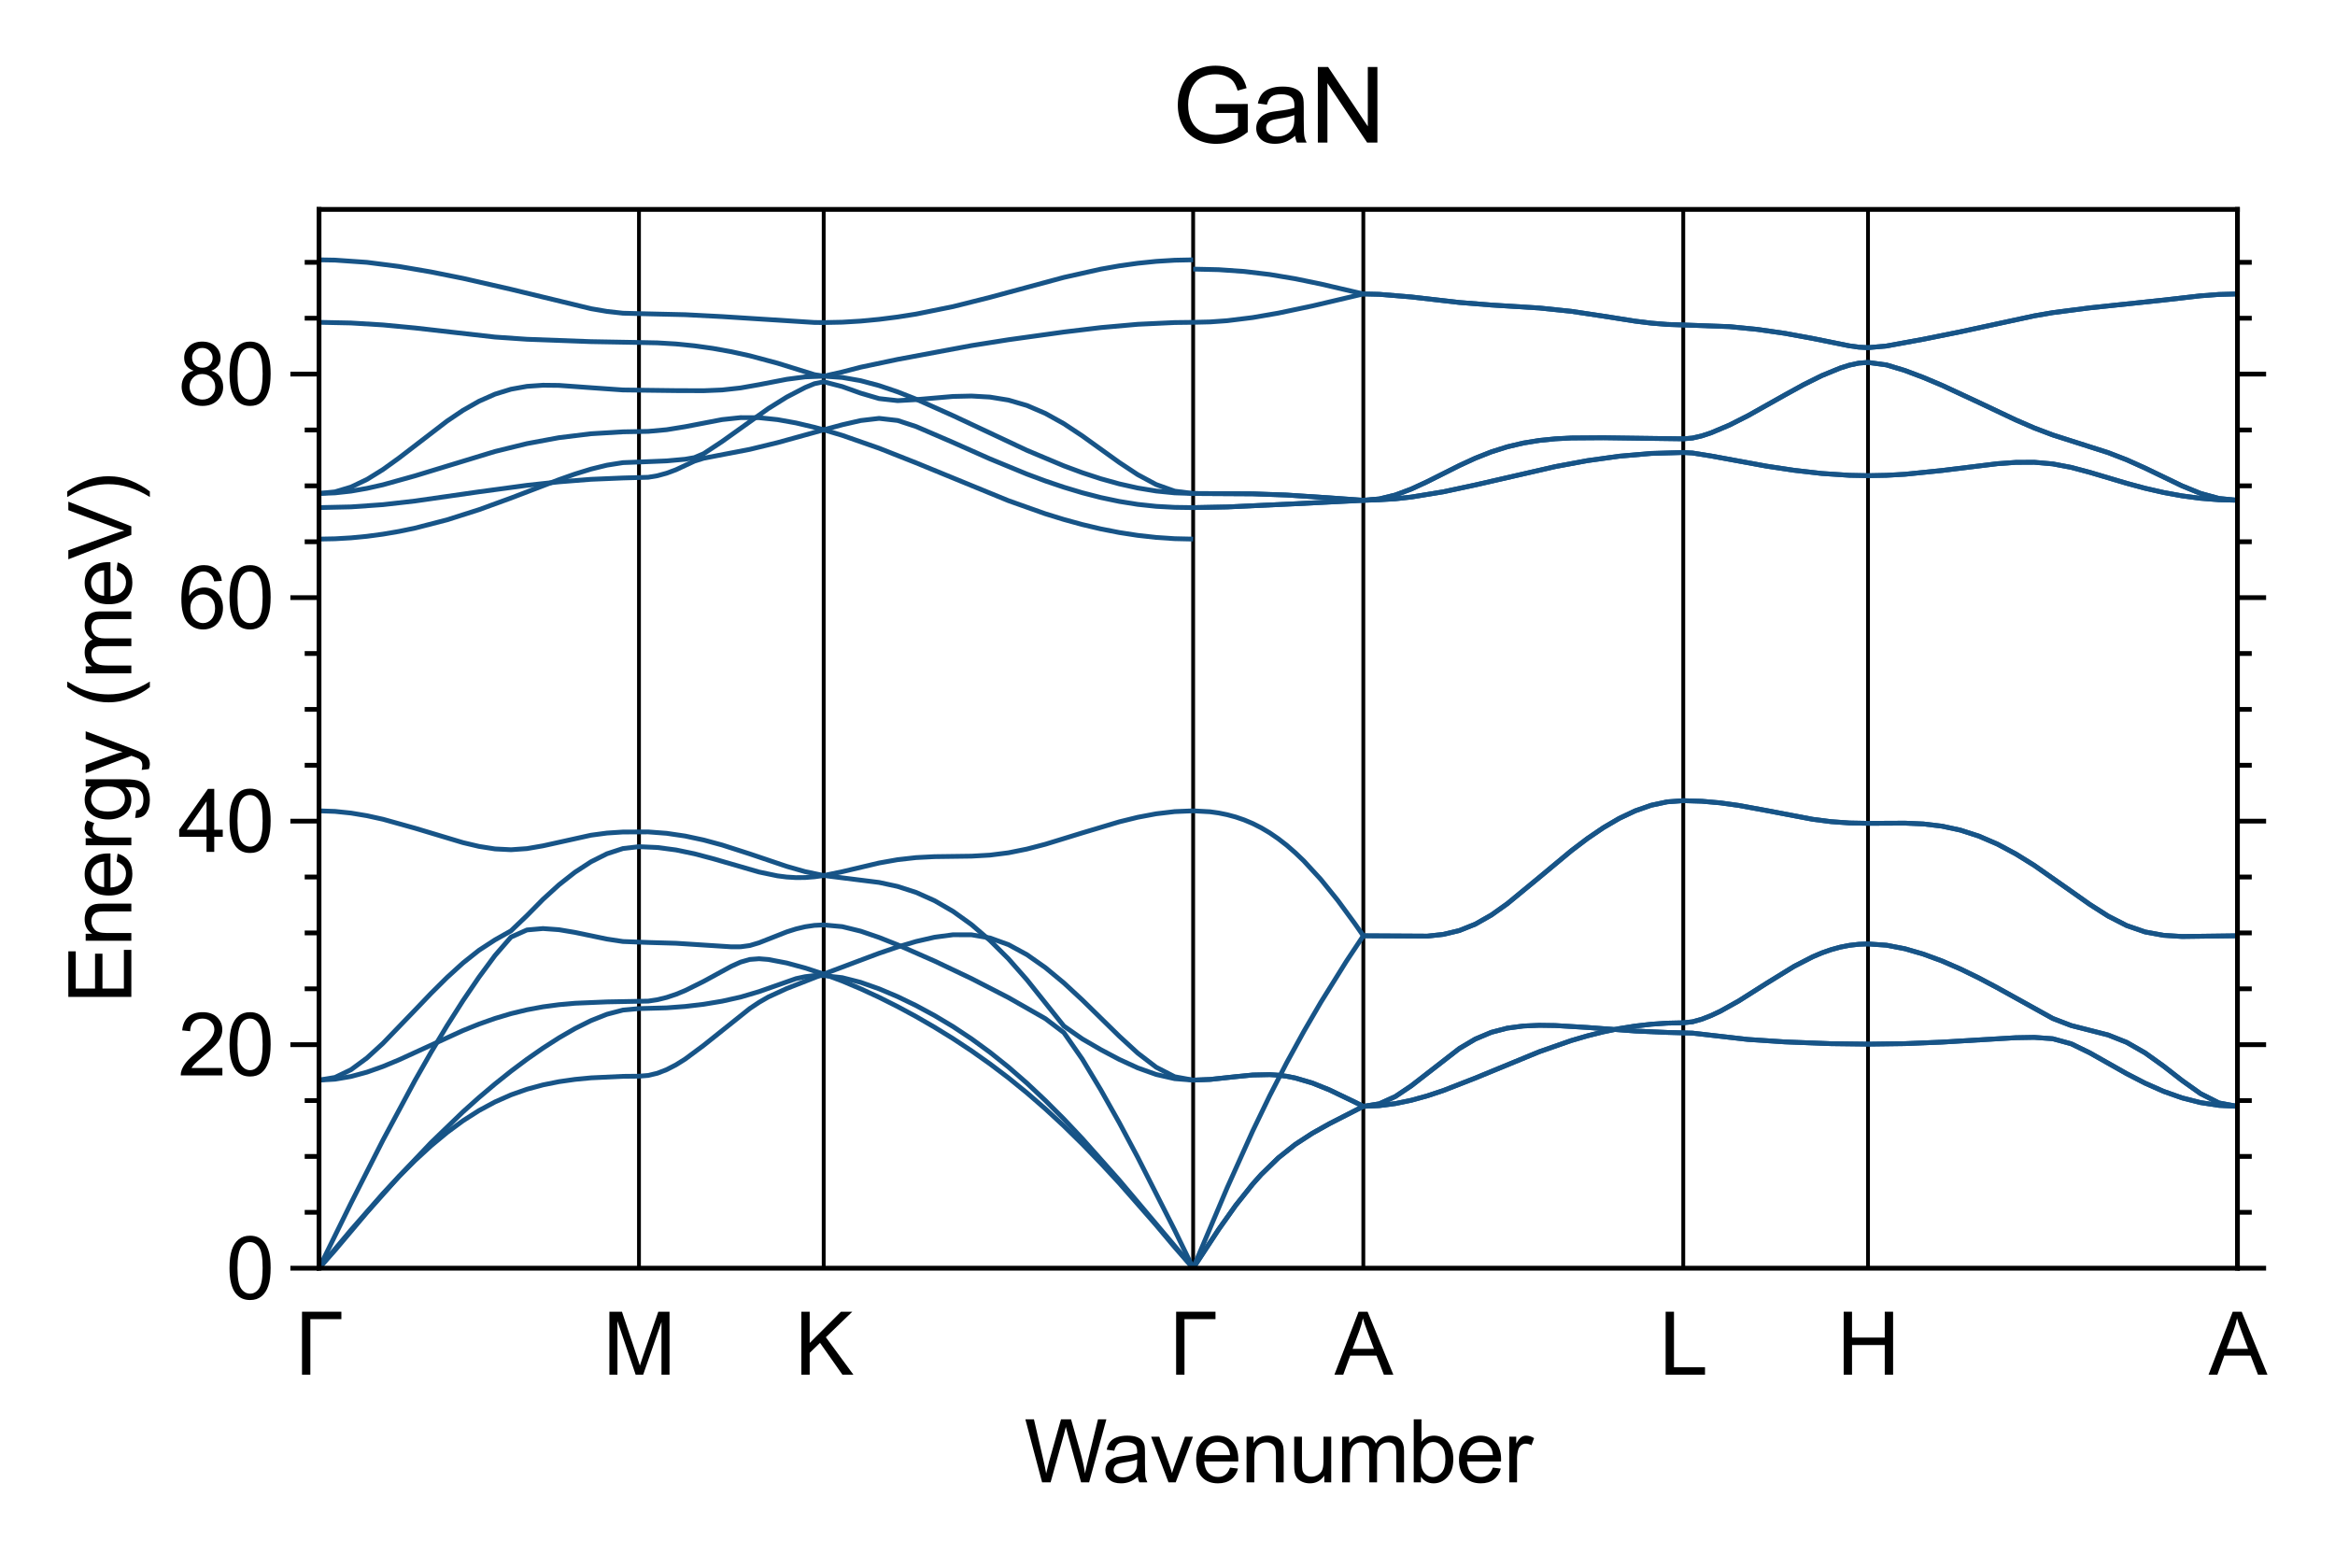 <?xml version="1.0" encoding="utf-8" standalone="no"?>
<!DOCTYPE svg PUBLIC "-//W3C//DTD SVG 1.1//EN"
  "http://www.w3.org/Graphics/SVG/1.1/DTD/svg11.dtd">
<svg xmlns:xlink="http://www.w3.org/1999/xlink" width="489.001pt" height="328.444pt" viewBox="0 0 489.001 328.444" xmlns="http://www.w3.org/2000/svg" version="1.1">
 <defs>
  <style type="text/css">*{stroke-linejoin: round; stroke-linecap: butt}</style>
 </defs>
 <g id="figure_1">
  <g id="patch_1">
   <path d="M 0 328.444 
L 489.001 328.444 
L 489.001 0 
L 0 0 
z
" style="fill: #ffffff"/>
  </g>
  <g id="axes_1">
   <g id="patch_2">
    <path d="M 66.811 265.621 
L 468.571 265.621 
L 468.571 43.861 
L 66.811 43.861 
z
" style="fill: #ffffff"/>
   </g>
   <g id="matplotlib.axis_1">
    <g id="xtick_1">
     <g id="line2d_1">
      <path d="M 66.811 265.621 
L 66.811 43.861 
" clip-path="url(#pd21287ad3f)" style="fill: none; stroke: #000000; stroke-width: 0.8"/>
     </g>
     <g id="text_1">
      <!-- $\mathrm{\Gamma}$ -->
      <g transform="translate(61.771 288.005) scale(0.18 -0.18)">
       <defs>
        <path id="ArialMT-393" d="M 513 4581 
L 3375 4581 
L 3375 4041 
L 1119 4041 
L 1119 0 
L 513 0 
L 513 4581 
z
" transform="scale(0.016)"/>
       </defs>
       <use xlink:href="#ArialMT-393" transform="translate(0 0.422)"/>
      </g>
     </g>
    </g>
    <g id="xtick_2">
     <g id="line2d_2">
      <path d="M 133.814 265.621 
L 133.814 43.861 
" clip-path="url(#pd21287ad3f)" style="fill: none; stroke: #000000; stroke-width: 0.8"/>
     </g>
     <g id="text_2">
      <!-- $\mathrm{M}$ -->
      <g transform="translate(126.254 288.005) scale(0.18 -0.18)">
       <defs>
        <path id="ArialMT-4d" d="M 475 0 
L 475 4581 
L 1388 4581 
L 2472 1338 
Q 2622 884 2691 659 
Q 2769 909 2934 1394 
L 4031 4581 
L 4847 4581 
L 4847 0 
L 4263 0 
L 4263 3834 
L 2931 0 
L 2384 0 
L 1059 3900 
L 1059 0 
L 475 0 
z
" transform="scale(0.016)"/>
       </defs>
       <use xlink:href="#ArialMT-4d" transform="translate(0 0.422)"/>
      </g>
     </g>
    </g>
    <g id="xtick_3">
     <g id="line2d_3">
      <path d="M 172.502 265.621 
L 172.502 43.861 
" clip-path="url(#pd21287ad3f)" style="fill: none; stroke: #000000; stroke-width: 0.8"/>
     </g>
     <g id="text_3">
      <!-- $\mathrm{K}$ -->
      <g transform="translate(166.472 288.005) scale(0.18 -0.18)">
       <defs>
        <path id="ArialMT-4b" d="M 469 0 
L 469 4581 
L 1075 4581 
L 1075 2309 
L 3350 4581 
L 4172 4581 
L 2250 2725 
L 4256 0 
L 3456 0 
L 1825 2319 
L 1075 1588 
L 1075 0 
L 469 0 
z
" transform="scale(0.016)"/>
       </defs>
       <use xlink:href="#ArialMT-4b" transform="translate(0 0.422)"/>
      </g>
     </g>
    </g>
    <g id="xtick_4">
     <g id="line2d_4">
      <path d="M 249.872 265.621 
L 249.872 43.861 
" clip-path="url(#pd21287ad3f)" style="fill: none; stroke: #000000; stroke-width: 0.8"/>
     </g>
     <g id="text_4">
      <!-- $\mathrm{\Gamma}$ -->
      <g transform="translate(244.832 288.005) scale(0.18 -0.18)">
       <use xlink:href="#ArialMT-393" transform="translate(0 0.422)"/>
      </g>
     </g>
    </g>
    <g id="xtick_5">
     <g id="line2d_5">
      <path d="M 285.511 265.621 
L 285.511 43.861 
" clip-path="url(#pd21287ad3f)" style="fill: none; stroke: #000000; stroke-width: 0.8"/>
     </g>
     <g id="text_5">
      <!-- $\mathrm{A}$ -->
      <g transform="translate(279.481 288.005) scale(0.18 -0.18)">
       <defs>
        <path id="ArialMT-41" d="M -9 0 
L 1750 4581 
L 2403 4581 
L 4278 0 
L 3588 0 
L 3053 1388 
L 1138 1388 
L 634 0 
L -9 0 
z
M 1313 1881 
L 2866 1881 
L 2388 3150 
Q 2169 3728 2063 4100 
Q 1975 3659 1816 3225 
L 1313 1881 
z
" transform="scale(0.016)"/>
       </defs>
       <use xlink:href="#ArialMT-41" transform="translate(0 0.422)"/>
      </g>
     </g>
    </g>
    <g id="xtick_6">
     <g id="line2d_6">
      <path d="M 352.513 265.621 
L 352.513 43.861 
" clip-path="url(#pd21287ad3f)" style="fill: none; stroke: #000000; stroke-width: 0.8"/>
     </g>
     <g id="text_6">
      <!-- $\mathrm{L}$ -->
      <g transform="translate(347.473 288.005) scale(0.18 -0.18)">
       <defs>
        <path id="ArialMT-4c" d="M 469 0 
L 469 4581 
L 1075 4581 
L 1075 541 
L 3331 541 
L 3331 0 
L 469 0 
z
" transform="scale(0.016)"/>
       </defs>
       <use xlink:href="#ArialMT-4c" transform="translate(0 0.422)"/>
      </g>
     </g>
    </g>
    <g id="xtick_7">
     <g id="line2d_7">
      <path d="M 391.201 265.621 
L 391.201 43.861 
" clip-path="url(#pd21287ad3f)" style="fill: none; stroke: #000000; stroke-width: 0.8"/>
     </g>
     <g id="text_7">
      <!-- $\mathrm{H}$ -->
      <g transform="translate(384.631 288.005) scale(0.18 -0.18)">
       <defs>
        <path id="ArialMT-48" d="M 513 0 
L 513 4581 
L 1119 4581 
L 1119 2700 
L 3500 2700 
L 3500 4581 
L 4106 4581 
L 4106 0 
L 3500 0 
L 3500 2159 
L 1119 2159 
L 1119 0 
L 513 0 
z
" transform="scale(0.016)"/>
       </defs>
       <use xlink:href="#ArialMT-48" transform="translate(0 0.422)"/>
      </g>
     </g>
    </g>
    <g id="xtick_8">
     <g id="line2d_8">
      <path d="M 468.571 265.621 
L 468.571 43.861 
" clip-path="url(#pd21287ad3f)" style="fill: none; stroke: #000000; stroke-width: 0.8"/>
     </g>
     <g id="text_8">
      <!-- $\mathrm{A}$ -->
      <g transform="translate(462.541 288.005) scale(0.18 -0.18)">
       <use xlink:href="#ArialMT-41" transform="translate(0 0.422)"/>
      </g>
     </g>
    </g>
    <g id="xtick_9"/>
    <g id="xtick_10"/>
    <g id="xtick_11"/>
    <g id="xtick_12"/>
    <g id="xtick_13"/>
    <g id="xtick_14"/>
    <g id="xtick_15"/>
    <g id="xtick_16"/>
    <g id="xtick_17"/>
    <g id="xtick_18"/>
    <g id="xtick_19"/>
    <g id="xtick_20"/>
    <g id="xtick_21"/>
    <g id="xtick_22"/>
    <g id="xtick_23"/>
    <g id="xtick_24"/>
    <g id="xtick_25"/>
    <g id="xtick_26"/>
    <g id="xtick_27"/>
    <g id="xtick_28"/>
    <g id="xtick_29"/>
    <g id="xtick_30"/>
    <g id="text_9">
     <!-- Wavenumber -->
     <g transform="translate(214.511 310.466) scale(0.18 -0.18)">
      <defs>
       <path id="ArialMT-57" d="M 1294 0 
L 78 4581 
L 700 4581 
L 1397 1578 
Q 1509 1106 1591 641 
Q 1766 1375 1797 1488 
L 2669 4581 
L 3400 4581 
L 4056 2263 
Q 4303 1400 4413 641 
Q 4500 1075 4641 1638 
L 5359 4581 
L 5969 4581 
L 4713 0 
L 4128 0 
L 3163 3491 
Q 3041 3928 3019 4028 
Q 2947 3713 2884 3491 
L 1913 0 
L 1294 0 
z
" transform="scale(0.016)"/>
       <path id="ArialMT-61" d="M 2588 409 
Q 2275 144 1986 34 
Q 1697 -75 1366 -75 
Q 819 -75 525 192 
Q 231 459 231 875 
Q 231 1119 342 1320 
Q 453 1522 633 1644 
Q 813 1766 1038 1828 
Q 1203 1872 1538 1913 
Q 2219 1994 2541 2106 
Q 2544 2222 2544 2253 
Q 2544 2597 2384 2738 
Q 2169 2928 1744 2928 
Q 1347 2928 1158 2789 
Q 969 2650 878 2297 
L 328 2372 
Q 403 2725 575 2942 
Q 747 3159 1072 3276 
Q 1397 3394 1825 3394 
Q 2250 3394 2515 3294 
Q 2781 3194 2906 3042 
Q 3031 2891 3081 2659 
Q 3109 2516 3109 2141 
L 3109 1391 
Q 3109 606 3145 398 
Q 3181 191 3288 0 
L 2700 0 
Q 2613 175 2588 409 
z
M 2541 1666 
Q 2234 1541 1622 1453 
Q 1275 1403 1131 1340 
Q 988 1278 909 1158 
Q 831 1038 831 891 
Q 831 666 1001 516 
Q 1172 366 1500 366 
Q 1825 366 2078 508 
Q 2331 650 2450 897 
Q 2541 1088 2541 1459 
L 2541 1666 
z
" transform="scale(0.016)"/>
       <path id="ArialMT-76" d="M 1344 0 
L 81 3319 
L 675 3319 
L 1388 1331 
Q 1503 1009 1600 663 
Q 1675 925 1809 1294 
L 2547 3319 
L 3125 3319 
L 1869 0 
L 1344 0 
z
" transform="scale(0.016)"/>
       <path id="ArialMT-65" d="M 2694 1069 
L 3275 997 
Q 3138 488 2766 206 
Q 2394 -75 1816 -75 
Q 1088 -75 661 373 
Q 234 822 234 1631 
Q 234 2469 665 2931 
Q 1097 3394 1784 3394 
Q 2450 3394 2872 2941 
Q 3294 2488 3294 1666 
Q 3294 1616 3291 1516 
L 816 1516 
Q 847 969 1125 678 
Q 1403 388 1819 388 
Q 2128 388 2347 550 
Q 2566 713 2694 1069 
z
M 847 1978 
L 2700 1978 
Q 2663 2397 2488 2606 
Q 2219 2931 1791 2931 
Q 1403 2931 1139 2672 
Q 875 2413 847 1978 
z
" transform="scale(0.016)"/>
       <path id="ArialMT-6e" d="M 422 0 
L 422 3319 
L 928 3319 
L 928 2847 
Q 1294 3394 1984 3394 
Q 2284 3394 2536 3286 
Q 2788 3178 2913 3003 
Q 3038 2828 3088 2588 
Q 3119 2431 3119 2041 
L 3119 0 
L 2556 0 
L 2556 2019 
Q 2556 2363 2490 2533 
Q 2425 2703 2258 2804 
Q 2091 2906 1866 2906 
Q 1506 2906 1245 2678 
Q 984 2450 984 1813 
L 984 0 
L 422 0 
z
" transform="scale(0.016)"/>
       <path id="ArialMT-75" d="M 2597 0 
L 2597 488 
Q 2209 -75 1544 -75 
Q 1250 -75 995 37 
Q 741 150 617 320 
Q 494 491 444 738 
Q 409 903 409 1263 
L 409 3319 
L 972 3319 
L 972 1478 
Q 972 1038 1006 884 
Q 1059 663 1231 536 
Q 1403 409 1656 409 
Q 1909 409 2131 539 
Q 2353 669 2445 892 
Q 2538 1116 2538 1541 
L 2538 3319 
L 3100 3319 
L 3100 0 
L 2597 0 
z
" transform="scale(0.016)"/>
       <path id="ArialMT-6d" d="M 422 0 
L 422 3319 
L 925 3319 
L 925 2853 
Q 1081 3097 1340 3245 
Q 1600 3394 1931 3394 
Q 2300 3394 2536 3241 
Q 2772 3088 2869 2813 
Q 3263 3394 3894 3394 
Q 4388 3394 4653 3120 
Q 4919 2847 4919 2278 
L 4919 0 
L 4359 0 
L 4359 2091 
Q 4359 2428 4304 2576 
Q 4250 2725 4106 2815 
Q 3963 2906 3769 2906 
Q 3419 2906 3187 2673 
Q 2956 2441 2956 1928 
L 2956 0 
L 2394 0 
L 2394 2156 
Q 2394 2531 2256 2718 
Q 2119 2906 1806 2906 
Q 1569 2906 1367 2781 
Q 1166 2656 1075 2415 
Q 984 2175 984 1722 
L 984 0 
L 422 0 
z
" transform="scale(0.016)"/>
       <path id="ArialMT-62" d="M 941 0 
L 419 0 
L 419 4581 
L 981 4581 
L 981 2947 
Q 1338 3394 1891 3394 
Q 2197 3394 2470 3270 
Q 2744 3147 2920 2923 
Q 3097 2700 3197 2384 
Q 3297 2069 3297 1709 
Q 3297 856 2875 390 
Q 2453 -75 1863 -75 
Q 1275 -75 941 416 
L 941 0 
z
M 934 1684 
Q 934 1088 1097 822 
Q 1363 388 1816 388 
Q 2184 388 2453 708 
Q 2722 1028 2722 1663 
Q 2722 2313 2464 2622 
Q 2206 2931 1841 2931 
Q 1472 2931 1203 2611 
Q 934 2291 934 1684 
z
" transform="scale(0.016)"/>
       <path id="ArialMT-72" d="M 416 0 
L 416 3319 
L 922 3319 
L 922 2816 
Q 1116 3169 1280 3281 
Q 1444 3394 1641 3394 
Q 1925 3394 2219 3213 
L 2025 2691 
Q 1819 2813 1613 2813 
Q 1428 2813 1281 2702 
Q 1134 2591 1072 2394 
Q 978 2094 978 1738 
L 978 0 
L 416 0 
z
" transform="scale(0.016)"/>
      </defs>
      <use xlink:href="#ArialMT-57"/>
      <use xlink:href="#ArialMT-61" x="90.635"/>
      <use xlink:href="#ArialMT-76" x="146.25"/>
      <use xlink:href="#ArialMT-65" x="196.25"/>
      <use xlink:href="#ArialMT-6e" x="251.865"/>
      <use xlink:href="#ArialMT-75" x="307.48"/>
      <use xlink:href="#ArialMT-6d" x="363.096"/>
      <use xlink:href="#ArialMT-62" x="446.396"/>
      <use xlink:href="#ArialMT-65" x="502.012"/>
      <use xlink:href="#ArialMT-72" x="557.627"/>
     </g>
    </g>
   </g>
   <g id="matplotlib.axis_2">
    <g id="ytick_1">
     <g id="line2d_9">
      <defs>
       <path id="m9b3fbf02ed" d="M 0 0 
L -6 0 
" style="stroke: #000000"/>
      </defs>
      <g>
       <use xlink:href="#m9b3fbf02ed" x="66.811" y="265.621" style="fill-opacity: 0; stroke: #000000"/>
      </g>
     </g>
     <g id="line2d_10">
      <defs>
       <path id="m0f825eeaf9" d="M 0 0 
L 6 0 
" style="stroke: #000000"/>
      </defs>
      <g>
       <use xlink:href="#m0f825eeaf9" x="468.571" y="265.621" style="fill-opacity: 0; stroke: #000000"/>
      </g>
     </g>
     <g id="text_10">
      <!-- 0 -->
      <g transform="translate(47.302 272.063) scale(0.18 -0.18)">
       <defs>
        <path id="ArialMT-30" d="M 266 2259 
Q 266 3072 433 3567 
Q 600 4063 929 4331 
Q 1259 4600 1759 4600 
Q 2128 4600 2406 4451 
Q 2684 4303 2865 4023 
Q 3047 3744 3150 3342 
Q 3253 2941 3253 2259 
Q 3253 1453 3087 958 
Q 2922 463 2592 192 
Q 2263 -78 1759 -78 
Q 1097 -78 719 397 
Q 266 969 266 2259 
z
M 844 2259 
Q 844 1131 1108 757 
Q 1372 384 1759 384 
Q 2147 384 2411 759 
Q 2675 1134 2675 2259 
Q 2675 3391 2411 3762 
Q 2147 4134 1753 4134 
Q 1366 4134 1134 3806 
Q 844 3388 844 2259 
z
" transform="scale(0.016)"/>
       </defs>
       <use xlink:href="#ArialMT-30"/>
      </g>
     </g>
    </g>
    <g id="ytick_2">
     <g id="line2d_11">
      <g>
       <use xlink:href="#m9b3fbf02ed" x="66.811" y="218.804" style="fill-opacity: 0; stroke: #000000"/>
      </g>
     </g>
     <g id="line2d_12">
      <g>
       <use xlink:href="#m0f825eeaf9" x="468.571" y="218.804" style="fill-opacity: 0; stroke: #000000"/>
      </g>
     </g>
     <g id="text_11">
      <!-- 20 -->
      <g transform="translate(37.292 225.246) scale(0.18 -0.18)">
       <defs>
        <path id="ArialMT-32" d="M 3222 541 
L 3222 0 
L 194 0 
Q 188 203 259 391 
Q 375 700 629 1000 
Q 884 1300 1366 1694 
Q 2113 2306 2375 2664 
Q 2638 3022 2638 3341 
Q 2638 3675 2398 3904 
Q 2159 4134 1775 4134 
Q 1369 4134 1125 3890 
Q 881 3647 878 3216 
L 300 3275 
Q 359 3922 746 4261 
Q 1134 4600 1788 4600 
Q 2447 4600 2831 4234 
Q 3216 3869 3216 3328 
Q 3216 3053 3103 2787 
Q 2991 2522 2730 2228 
Q 2469 1934 1863 1422 
Q 1356 997 1212 845 
Q 1069 694 975 541 
L 3222 541 
z
" transform="scale(0.016)"/>
       </defs>
       <use xlink:href="#ArialMT-32"/>
       <use xlink:href="#ArialMT-30" x="55.615"/>
      </g>
     </g>
    </g>
    <g id="ytick_3">
     <g id="line2d_13">
      <g>
       <use xlink:href="#m9b3fbf02ed" x="66.811" y="171.987" style="fill-opacity: 0; stroke: #000000"/>
      </g>
     </g>
     <g id="line2d_14">
      <g>
       <use xlink:href="#m0f825eeaf9" x="468.571" y="171.987" style="fill-opacity: 0; stroke: #000000"/>
      </g>
     </g>
     <g id="text_12">
      <!-- 40 -->
      <g transform="translate(37.292 178.429) scale(0.18 -0.18)">
       <defs>
        <path id="ArialMT-34" d="M 2069 0 
L 2069 1097 
L 81 1097 
L 81 1613 
L 2172 4581 
L 2631 4581 
L 2631 1613 
L 3250 1613 
L 3250 1097 
L 2631 1097 
L 2631 0 
L 2069 0 
z
M 2069 1613 
L 2069 3678 
L 634 1613 
L 2069 1613 
z
" transform="scale(0.016)"/>
       </defs>
       <use xlink:href="#ArialMT-34"/>
       <use xlink:href="#ArialMT-30" x="55.615"/>
      </g>
     </g>
    </g>
    <g id="ytick_4">
     <g id="line2d_15">
      <g>
       <use xlink:href="#m9b3fbf02ed" x="66.811" y="125.17" style="fill-opacity: 0; stroke: #000000"/>
      </g>
     </g>
     <g id="line2d_16">
      <g>
       <use xlink:href="#m0f825eeaf9" x="468.571" y="125.17" style="fill-opacity: 0; stroke: #000000"/>
      </g>
     </g>
     <g id="text_13">
      <!-- 60 -->
      <g transform="translate(37.292 131.612) scale(0.18 -0.18)">
       <defs>
        <path id="ArialMT-36" d="M 3184 3459 
L 2625 3416 
Q 2550 3747 2413 3897 
Q 2184 4138 1850 4138 
Q 1581 4138 1378 3988 
Q 1113 3794 959 3422 
Q 806 3050 800 2363 
Q 1003 2672 1297 2822 
Q 1591 2972 1913 2972 
Q 2475 2972 2870 2558 
Q 3266 2144 3266 1488 
Q 3266 1056 3080 686 
Q 2894 316 2569 119 
Q 2244 -78 1831 -78 
Q 1128 -78 684 439 
Q 241 956 241 2144 
Q 241 3472 731 4075 
Q 1159 4600 1884 4600 
Q 2425 4600 2770 4297 
Q 3116 3994 3184 3459 
z
M 888 1484 
Q 888 1194 1011 928 
Q 1134 663 1356 523 
Q 1578 384 1822 384 
Q 2178 384 2434 671 
Q 2691 959 2691 1453 
Q 2691 1928 2437 2201 
Q 2184 2475 1800 2475 
Q 1419 2475 1153 2201 
Q 888 1928 888 1484 
z
" transform="scale(0.016)"/>
       </defs>
       <use xlink:href="#ArialMT-36"/>
       <use xlink:href="#ArialMT-30" x="55.615"/>
      </g>
     </g>
    </g>
    <g id="ytick_5">
     <g id="line2d_17">
      <g>
       <use xlink:href="#m9b3fbf02ed" x="66.811" y="78.353" style="fill-opacity: 0; stroke: #000000"/>
      </g>
     </g>
     <g id="line2d_18">
      <g>
       <use xlink:href="#m0f825eeaf9" x="468.571" y="78.353" style="fill-opacity: 0; stroke: #000000"/>
      </g>
     </g>
     <g id="text_14">
      <!-- 80 -->
      <g transform="translate(37.292 84.795) scale(0.18 -0.18)">
       <defs>
        <path id="ArialMT-38" d="M 1131 2484 
Q 781 2613 612 2850 
Q 444 3088 444 3419 
Q 444 3919 803 4259 
Q 1163 4600 1759 4600 
Q 2359 4600 2725 4251 
Q 3091 3903 3091 3403 
Q 3091 3084 2923 2848 
Q 2756 2613 2416 2484 
Q 2838 2347 3058 2040 
Q 3278 1734 3278 1309 
Q 3278 722 2862 322 
Q 2447 -78 1769 -78 
Q 1091 -78 675 323 
Q 259 725 259 1325 
Q 259 1772 486 2073 
Q 713 2375 1131 2484 
z
M 1019 3438 
Q 1019 3113 1228 2906 
Q 1438 2700 1772 2700 
Q 2097 2700 2305 2904 
Q 2513 3109 2513 3406 
Q 2513 3716 2298 3927 
Q 2084 4138 1766 4138 
Q 1444 4138 1231 3931 
Q 1019 3725 1019 3438 
z
M 838 1322 
Q 838 1081 952 856 
Q 1066 631 1291 507 
Q 1516 384 1775 384 
Q 2178 384 2440 643 
Q 2703 903 2703 1303 
Q 2703 1709 2433 1975 
Q 2163 2241 1756 2241 
Q 1359 2241 1098 1978 
Q 838 1716 838 1322 
z
" transform="scale(0.016)"/>
       </defs>
       <use xlink:href="#ArialMT-38"/>
       <use xlink:href="#ArialMT-30" x="55.615"/>
      </g>
     </g>
    </g>
    <g id="ytick_6">
     <g id="line2d_19">
      <defs>
       <path id="mc29b210970" d="M 0 0 
L -3 0 
" style="stroke: #000000"/>
      </defs>
      <g>
       <use xlink:href="#mc29b210970" x="66.811" y="253.917" style="fill-opacity: 0; stroke: #000000"/>
      </g>
     </g>
     <g id="line2d_20">
      <defs>
       <path id="me28d33bc7a" d="M 0 0 
L 3 0 
" style="stroke: #000000"/>
      </defs>
      <g>
       <use xlink:href="#me28d33bc7a" x="468.571" y="253.917" style="fill-opacity: 0; stroke: #000000"/>
      </g>
     </g>
    </g>
    <g id="ytick_7">
     <g id="line2d_21">
      <g>
       <use xlink:href="#mc29b210970" x="66.811" y="242.212" style="fill-opacity: 0; stroke: #000000"/>
      </g>
     </g>
     <g id="line2d_22">
      <g>
       <use xlink:href="#me28d33bc7a" x="468.571" y="242.212" style="fill-opacity: 0; stroke: #000000"/>
      </g>
     </g>
    </g>
    <g id="ytick_8">
     <g id="line2d_23">
      <g>
       <use xlink:href="#mc29b210970" x="66.811" y="230.508" style="fill-opacity: 0; stroke: #000000"/>
      </g>
     </g>
     <g id="line2d_24">
      <g>
       <use xlink:href="#me28d33bc7a" x="468.571" y="230.508" style="fill-opacity: 0; stroke: #000000"/>
      </g>
     </g>
    </g>
    <g id="ytick_9">
     <g id="line2d_25">
      <g>
       <use xlink:href="#mc29b210970" x="66.811" y="207.1" style="fill-opacity: 0; stroke: #000000"/>
      </g>
     </g>
     <g id="line2d_26">
      <g>
       <use xlink:href="#me28d33bc7a" x="468.571" y="207.1" style="fill-opacity: 0; stroke: #000000"/>
      </g>
     </g>
    </g>
    <g id="ytick_10">
     <g id="line2d_27">
      <g>
       <use xlink:href="#mc29b210970" x="66.811" y="195.395" style="fill-opacity: 0; stroke: #000000"/>
      </g>
     </g>
     <g id="line2d_28">
      <g>
       <use xlink:href="#me28d33bc7a" x="468.571" y="195.395" style="fill-opacity: 0; stroke: #000000"/>
      </g>
     </g>
    </g>
    <g id="ytick_11">
     <g id="line2d_29">
      <g>
       <use xlink:href="#mc29b210970" x="66.811" y="183.691" style="fill-opacity: 0; stroke: #000000"/>
      </g>
     </g>
     <g id="line2d_30">
      <g>
       <use xlink:href="#me28d33bc7a" x="468.571" y="183.691" style="fill-opacity: 0; stroke: #000000"/>
      </g>
     </g>
    </g>
    <g id="ytick_12">
     <g id="line2d_31">
      <g>
       <use xlink:href="#mc29b210970" x="66.811" y="160.283" style="fill-opacity: 0; stroke: #000000"/>
      </g>
     </g>
     <g id="line2d_32">
      <g>
       <use xlink:href="#me28d33bc7a" x="468.571" y="160.283" style="fill-opacity: 0; stroke: #000000"/>
      </g>
     </g>
    </g>
    <g id="ytick_13">
     <g id="line2d_33">
      <g>
       <use xlink:href="#mc29b210970" x="66.811" y="148.579" style="fill-opacity: 0; stroke: #000000"/>
      </g>
     </g>
     <g id="line2d_34">
      <g>
       <use xlink:href="#me28d33bc7a" x="468.571" y="148.579" style="fill-opacity: 0; stroke: #000000"/>
      </g>
     </g>
    </g>
    <g id="ytick_14">
     <g id="line2d_35">
      <g>
       <use xlink:href="#mc29b210970" x="66.811" y="136.874" style="fill-opacity: 0; stroke: #000000"/>
      </g>
     </g>
     <g id="line2d_36">
      <g>
       <use xlink:href="#me28d33bc7a" x="468.571" y="136.874" style="fill-opacity: 0; stroke: #000000"/>
      </g>
     </g>
    </g>
    <g id="ytick_15">
     <g id="line2d_37">
      <g>
       <use xlink:href="#mc29b210970" x="66.811" y="113.466" style="fill-opacity: 0; stroke: #000000"/>
      </g>
     </g>
     <g id="line2d_38">
      <g>
       <use xlink:href="#me28d33bc7a" x="468.571" y="113.466" style="fill-opacity: 0; stroke: #000000"/>
      </g>
     </g>
    </g>
    <g id="ytick_16">
     <g id="line2d_39">
      <g>
       <use xlink:href="#mc29b210970" x="66.811" y="101.762" style="fill-opacity: 0; stroke: #000000"/>
      </g>
     </g>
     <g id="line2d_40">
      <g>
       <use xlink:href="#me28d33bc7a" x="468.571" y="101.762" style="fill-opacity: 0; stroke: #000000"/>
      </g>
     </g>
    </g>
    <g id="ytick_17">
     <g id="line2d_41">
      <g>
       <use xlink:href="#mc29b210970" x="66.811" y="90.057" style="fill-opacity: 0; stroke: #000000"/>
      </g>
     </g>
     <g id="line2d_42">
      <g>
       <use xlink:href="#me28d33bc7a" x="468.571" y="90.057" style="fill-opacity: 0; stroke: #000000"/>
      </g>
     </g>
    </g>
    <g id="ytick_18">
     <g id="line2d_43">
      <g>
       <use xlink:href="#mc29b210970" x="66.811" y="66.649" style="fill-opacity: 0; stroke: #000000"/>
      </g>
     </g>
     <g id="line2d_44">
      <g>
       <use xlink:href="#me28d33bc7a" x="468.571" y="66.649" style="fill-opacity: 0; stroke: #000000"/>
      </g>
     </g>
    </g>
    <g id="ytick_19">
     <g id="line2d_45">
      <g>
       <use xlink:href="#mc29b210970" x="66.811" y="54.945" style="fill-opacity: 0; stroke: #000000"/>
      </g>
     </g>
     <g id="line2d_46">
      <g>
       <use xlink:href="#me28d33bc7a" x="468.571" y="54.945" style="fill-opacity: 0; stroke: #000000"/>
      </g>
     </g>
    </g>
    <g id="text_15">
     <!-- Energy (meV) -->
     <g transform="translate(27.503 210.254) rotate(-90) scale(0.18 -0.18)">
      <defs>
       <path id="ArialMT-45" d="M 506 0 
L 506 4581 
L 3819 4581 
L 3819 4041 
L 1113 4041 
L 1113 2638 
L 3647 2638 
L 3647 2100 
L 1113 2100 
L 1113 541 
L 3925 541 
L 3925 0 
L 506 0 
z
" transform="scale(0.016)"/>
       <path id="ArialMT-67" d="M 319 -275 
L 866 -356 
Q 900 -609 1056 -725 
Q 1266 -881 1628 -881 
Q 2019 -881 2231 -725 
Q 2444 -569 2519 -288 
Q 2563 -116 2559 434 
Q 2191 0 1641 0 
Q 956 0 581 494 
Q 206 988 206 1678 
Q 206 2153 378 2554 
Q 550 2956 876 3175 
Q 1203 3394 1644 3394 
Q 2231 3394 2613 2919 
L 2613 3319 
L 3131 3319 
L 3131 450 
Q 3131 -325 2973 -648 
Q 2816 -972 2473 -1159 
Q 2131 -1347 1631 -1347 
Q 1038 -1347 672 -1080 
Q 306 -813 319 -275 
z
M 784 1719 
Q 784 1066 1043 766 
Q 1303 466 1694 466 
Q 2081 466 2343 764 
Q 2606 1063 2606 1700 
Q 2606 2309 2336 2618 
Q 2066 2928 1684 2928 
Q 1309 2928 1046 2623 
Q 784 2319 784 1719 
z
" transform="scale(0.016)"/>
       <path id="ArialMT-79" d="M 397 -1278 
L 334 -750 
Q 519 -800 656 -800 
Q 844 -800 956 -737 
Q 1069 -675 1141 -563 
Q 1194 -478 1313 -144 
Q 1328 -97 1363 -6 
L 103 3319 
L 709 3319 
L 1400 1397 
Q 1534 1031 1641 628 
Q 1738 1016 1872 1384 
L 2581 3319 
L 3144 3319 
L 1881 -56 
Q 1678 -603 1566 -809 
Q 1416 -1088 1222 -1217 
Q 1028 -1347 759 -1347 
Q 597 -1347 397 -1278 
z
" transform="scale(0.016)"/>
       <path id="ArialMT-20" transform="scale(0.016)"/>
       <path id="ArialMT-28" d="M 1497 -1347 
Q 1031 -759 709 28 
Q 388 816 388 1659 
Q 388 2403 628 3084 
Q 909 3875 1497 4659 
L 1900 4659 
Q 1522 4009 1400 3731 
Q 1209 3300 1100 2831 
Q 966 2247 966 1656 
Q 966 153 1900 -1347 
L 1497 -1347 
z
" transform="scale(0.016)"/>
       <path id="ArialMT-56" d="M 1803 0 
L 28 4581 
L 684 4581 
L 1875 1253 
Q 2019 853 2116 503 
Q 2222 878 2363 1253 
L 3600 4581 
L 4219 4581 
L 2425 0 
L 1803 0 
z
" transform="scale(0.016)"/>
       <path id="ArialMT-29" d="M 791 -1347 
L 388 -1347 
Q 1322 153 1322 1656 
Q 1322 2244 1188 2822 
Q 1081 3291 891 3722 
Q 769 4003 388 4659 
L 791 4659 
Q 1378 3875 1659 3084 
Q 1900 2403 1900 1659 
Q 1900 816 1576 28 
Q 1253 -759 791 -1347 
z
" transform="scale(0.016)"/>
      </defs>
      <use xlink:href="#ArialMT-45"/>
      <use xlink:href="#ArialMT-6e" x="66.699"/>
      <use xlink:href="#ArialMT-65" x="122.314"/>
      <use xlink:href="#ArialMT-72" x="177.93"/>
      <use xlink:href="#ArialMT-67" x="211.23"/>
      <use xlink:href="#ArialMT-79" x="266.846"/>
      <use xlink:href="#ArialMT-20" x="316.846"/>
      <use xlink:href="#ArialMT-28" x="344.629"/>
      <use xlink:href="#ArialMT-6d" x="377.93"/>
      <use xlink:href="#ArialMT-65" x="461.23"/>
      <use xlink:href="#ArialMT-56" x="516.846"/>
      <use xlink:href="#ArialMT-29" x="583.545"/>
     </g>
    </g>
   </g>
   <g id="line2d_47">
    <path d="M 66.811 265.621 
L 70.159 261.855 
L 76.861 253.916 
L 83.563 246.385 
L 90.26 239.336 
L 96.962 232.867 
L 100.31 229.868 
L 103.664 227.032 
L 107.012 224.359 
L 110.36 221.852 
L 113.714 219.518 
L 117.062 217.37 
L 120.41 215.435 
L 123.764 213.764 
L 127.112 212.434 
L 130.46 211.557 
L 133.814 211.248 
L 139.616 211.09 
L 143.49 210.8 
L 147.358 210.343 
L 151.221 209.698 
L 155.095 208.833 
L 158.962 207.688 
L 166.699 204.975 
L 168.628 204.56 
L 170.567 204.329 
L 172.502 204.339 
L 176.378 204.766 
L 180.242 205.747 
L 184.107 207.107 
L 187.983 208.743 
L 191.847 210.611 
L 195.712 212.698 
L 199.588 215.014 
L 203.452 217.574 
L 207.317 220.396 
L 211.193 223.491 
L 215.057 226.859 
L 218.921 230.495 
L 222.798 234.377 
L 226.662 238.478 
L 234.402 247.189 
L 246.007 260.963 
L 249.872 265.621 
M 249.872 265.621 
L 255.222 257.481 
L 258.784 252.463 
L 262.347 247.995 
L 264.123 246.004 
L 267.685 242.532 
L 271.248 239.695 
L 274.822 237.367 
L 278.385 235.37 
L 285.511 231.722 
L 288.859 231.575 
L 292.213 231.143 
L 295.561 230.448 
L 298.909 229.522 
L 302.263 228.408 
L 308.959 225.798 
L 322.363 220.282 
L 329.059 217.942 
L 332.413 216.962 
L 335.761 216.124 
L 339.109 215.436 
L 342.463 214.902 
L 345.811 214.521 
L 349.159 214.293 
L 352.513 214.218 
L 354.452 214.01 
L 356.387 213.471 
L 358.316 212.717 
L 360.255 211.809 
L 364.118 209.654 
L 369.92 205.976 
L 375.723 202.402 
L 379.596 200.406 
L 381.525 199.586 
L 383.464 198.906 
L 385.399 198.374 
L 387.328 197.997 
L 389.266 197.774 
L 391.201 197.702 
L 395.077 197.971 
L 398.942 198.715 
L 402.806 199.838 
L 406.682 201.266 
L 410.547 202.941 
L 414.411 204.824 
L 418.287 206.879 
L 429.892 213.312 
L 433.756 214.796 
L 441.497 216.772 
L 445.361 218.309 
L 449.226 220.518 
L 453.102 223.294 
L 456.966 226.3 
L 460.831 229.05 
L 464.707 231.008 
L 468.571 231.722 
L 468.571 231.722 
" clip-path="url(#pd21287ad3f)" style="fill: none; stroke: #175487"/>
   </g>
   <g id="line2d_48">
    <path d="M 66.811 265.621 
L 73.513 251.971 
L 80.209 238.779 
L 86.911 226.296 
L 90.26 220.424 
L 93.613 214.843 
L 96.962 209.58 
L 100.31 204.66 
L 103.664 200.123 
L 107.012 196.271 
L 110.36 194.774 
L 113.714 194.482 
L 117.062 194.724 
L 120.41 195.288 
L 127.112 196.685 
L 130.46 197.195 
L 135.753 197.396 
L 141.555 197.561 
L 149.292 198.06 
L 153.16 198.31 
L 155.095 198.301 
L 157.023 198.04 
L 158.962 197.46 
L 164.765 195.176 
L 166.699 194.563 
L 168.628 194.102 
L 170.567 193.817 
L 172.502 193.721 
L 176.378 194.08 
L 180.242 195.027 
L 184.107 196.35 
L 187.983 197.888 
L 195.712 201.287 
L 203.452 204.962 
L 211.193 208.948 
L 218.921 213.35 
L 222.798 216.282 
L 226.662 221.841 
L 230.526 228.26 
L 234.402 235.143 
L 238.267 242.4 
L 246.007 257.657 
L 249.872 265.621 
M 249.872 265.621 
L 255.222 257.481 
L 258.784 252.463 
L 262.347 247.995 
L 264.123 246.004 
L 267.685 242.532 
L 271.248 239.695 
L 274.822 237.367 
L 278.385 235.37 
L 285.511 231.722 
L 288.859 231.183 
L 292.213 229.663 
L 295.561 227.417 
L 305.611 219.614 
L 308.959 217.628 
L 312.313 216.215 
L 315.661 215.342 
L 319.009 214.895 
L 322.363 214.748 
L 325.711 214.796 
L 332.413 215.197 
L 342.463 215.944 
L 349.159 216.24 
L 354.452 216.385 
L 366.057 217.709 
L 373.794 218.222 
L 383.464 218.594 
L 391.201 218.691 
L 398.942 218.586 
L 406.682 218.269 
L 422.151 217.345 
L 426.016 217.276 
L 429.892 217.56 
L 433.756 218.619 
L 437.621 220.498 
L 445.361 224.87 
L 449.226 226.866 
L 453.102 228.581 
L 456.966 229.948 
L 460.831 230.934 
L 464.707 231.525 
L 468.571 231.722 
L 468.571 231.722 
" clip-path="url(#pd21287ad3f)" style="fill: none; stroke: #175487"/>
   </g>
   <g id="line2d_49">
    <path d="M 66.811 265.621 
L 73.513 257.61 
L 80.209 249.972 
L 83.563 246.405 
L 86.911 243.064 
L 90.26 239.986 
L 93.613 237.202 
L 96.962 234.735 
L 100.31 232.599 
L 103.664 230.796 
L 107.012 229.315 
L 110.36 228.136 
L 113.714 227.227 
L 117.062 226.554 
L 120.41 226.075 
L 123.764 225.752 
L 130.46 225.438 
L 133.814 225.404 
L 135.753 225.246 
L 137.687 224.782 
L 139.616 224.033 
L 141.555 223.032 
L 143.49 221.82 
L 147.358 218.948 
L 157.023 211.229 
L 158.962 209.937 
L 160.897 208.82 
L 164.765 207.041 
L 172.502 204.014 
L 176.378 205.469 
L 180.242 207.097 
L 184.107 208.887 
L 187.983 210.828 
L 191.847 212.915 
L 195.712 215.149 
L 199.588 217.537 
L 203.452 220.089 
L 207.317 222.823 
L 211.193 225.752 
L 215.057 228.892 
L 218.921 232.249 
L 222.798 235.827 
L 226.662 239.62 
L 230.526 243.616 
L 234.402 247.796 
L 242.131 256.607 
L 246.007 261.221 
L 249.872 265.621 
M 249.872 265.621 
L 256.997 248.768 
L 262.347 236.876 
L 265.91 229.487 
L 269.473 222.559 
L 273.035 216.064 
L 276.598 209.946 
L 281.948 201.359 
L 285.511 195.997 
L 298.909 196.072 
L 302.263 195.704 
L 305.611 194.905 
L 308.959 193.563 
L 312.313 191.659 
L 315.661 189.283 
L 322.363 183.763 
L 329.059 178.191 
L 332.413 175.648 
L 335.761 173.367 
L 339.109 171.407 
L 342.463 169.822 
L 345.811 168.656 
L 349.159 167.941 
L 352.513 167.7 
L 356.387 167.817 
L 360.255 168.156 
L 364.118 168.692 
L 369.92 169.757 
L 379.596 171.594 
L 383.464 172.092 
L 387.328 172.368 
L 391.201 172.442 
L 398.942 172.406 
L 402.806 172.575 
L 406.682 173.035 
L 410.547 173.868 
L 414.411 175.116 
L 418.287 176.786 
L 422.151 178.849 
L 426.016 181.249 
L 433.756 186.674 
L 437.621 189.405 
L 441.497 191.875 
L 445.361 193.852 
L 449.226 195.189 
L 453.102 195.901 
L 456.966 196.146 
L 468.571 195.997 
L 468.571 195.997 
" clip-path="url(#pd21287ad3f)" style="fill: none; stroke: #175487"/>
   </g>
   <g id="line2d_50">
    <path d="M 66.811 226.228 
L 70.159 225.663 
L 73.513 224.045 
L 76.861 221.577 
L 80.209 218.514 
L 86.911 211.567 
L 90.26 208.066 
L 93.613 204.736 
L 96.962 201.691 
L 100.31 199.033 
L 103.664 196.851 
L 107.012 194.963 
L 110.36 191.762 
L 113.714 188.364 
L 117.062 185.317 
L 120.41 182.682 
L 123.764 180.498 
L 127.112 178.817 
L 130.46 177.721 
L 133.814 177.332 
L 137.687 177.506 
L 141.555 178.016 
L 145.419 178.818 
L 149.292 179.842 
L 158.962 182.64 
L 162.826 183.447 
L 164.765 183.694 
L 166.699 183.812 
L 168.628 183.794 
L 170.567 183.643 
L 172.502 183.373 
L 184.107 184.824 
L 187.983 185.66 
L 191.847 186.91 
L 195.712 188.64 
L 199.588 190.881 
L 203.452 193.653 
L 207.317 196.965 
L 211.193 200.819 
L 215.057 205.21 
L 222.798 214.902 
L 226.662 217.596 
L 230.526 219.843 
L 234.402 221.895 
L 238.267 223.667 
L 242.131 225.046 
L 246.007 225.925 
L 249.872 226.228 
M 249.872 226.228 
L 253.435 226.083 
L 258.784 225.506 
L 262.347 225.156 
L 265.91 225.079 
L 267.685 225.193 
L 269.473 225.425 
L 271.248 225.777 
L 274.822 226.828 
L 278.385 228.262 
L 283.723 230.824 
L 285.511 231.722 
L 288.859 231.575 
L 292.213 231.143 
L 295.561 230.448 
L 298.909 229.522 
L 302.263 228.408 
L 308.959 225.798 
L 322.363 220.282 
L 329.059 217.942 
L 332.413 216.962 
L 335.761 216.124 
L 339.109 215.436 
L 342.463 214.902 
L 345.811 214.521 
L 349.159 214.293 
L 352.513 214.218 
L 354.452 214.01 
L 356.387 213.471 
L 358.316 212.717 
L 360.255 211.809 
L 364.118 209.654 
L 369.92 205.976 
L 375.723 202.402 
L 379.596 200.406 
L 381.525 199.586 
L 383.464 198.906 
L 385.399 198.374 
L 387.328 197.997 
L 389.266 197.774 
L 391.201 197.702 
L 395.077 197.971 
L 398.942 198.715 
L 402.806 199.838 
L 406.682 201.266 
L 410.547 202.941 
L 414.411 204.824 
L 418.287 206.879 
L 429.892 213.312 
L 433.756 214.796 
L 441.497 216.772 
L 445.361 218.309 
L 449.226 220.518 
L 453.102 223.294 
L 456.966 226.3 
L 460.831 229.05 
L 464.707 231.008 
L 468.571 231.722 
L 468.571 231.722 
" clip-path="url(#pd21287ad3f)" style="fill: none; stroke: #175487"/>
   </g>
   <g id="line2d_51">
    <path d="M 66.811 226.228 
L 70.159 226.033 
L 73.513 225.463 
L 76.861 224.555 
L 80.209 223.368 
L 83.563 221.974 
L 96.962 215.842 
L 100.31 214.492 
L 103.664 213.306 
L 107.012 212.304 
L 110.36 211.496 
L 113.714 210.875 
L 117.062 210.428 
L 120.41 210.127 
L 127.112 209.841 
L 135.753 209.68 
L 137.687 209.386 
L 139.616 208.907 
L 141.555 208.26 
L 143.49 207.466 
L 147.358 205.546 
L 153.16 202.382 
L 155.095 201.509 
L 157.023 200.953 
L 158.962 200.806 
L 160.897 200.958 
L 164.765 201.698 
L 168.628 202.747 
L 172.502 204.014 
L 184.107 199.655 
L 187.983 198.337 
L 191.847 197.189 
L 195.712 196.298 
L 199.588 195.783 
L 203.452 195.79 
L 207.317 196.455 
L 211.193 197.849 
L 215.057 199.948 
L 218.921 202.662 
L 222.798 205.871 
L 226.662 209.444 
L 234.402 217.023 
L 238.267 220.569 
L 242.131 223.528 
L 246.007 225.521 
L 249.872 226.228 
M 249.872 226.228 
L 253.435 226.083 
L 258.784 225.506 
L 262.347 225.156 
L 265.91 225.079 
L 267.685 225.193 
L 269.473 225.425 
L 271.248 225.777 
L 274.822 226.828 
L 278.385 228.262 
L 283.723 230.824 
L 285.511 231.722 
L 288.859 231.183 
L 292.213 229.663 
L 295.561 227.417 
L 305.611 219.614 
L 308.959 217.628 
L 312.313 216.215 
L 315.661 215.342 
L 319.009 214.895 
L 322.363 214.748 
L 325.711 214.796 
L 332.413 215.197 
L 342.463 215.944 
L 349.159 216.24 
L 354.452 216.385 
L 366.057 217.709 
L 373.794 218.222 
L 383.464 218.594 
L 391.201 218.691 
L 398.942 218.586 
L 406.682 218.269 
L 422.151 217.345 
L 426.016 217.276 
L 429.892 217.56 
L 433.756 218.619 
L 437.621 220.498 
L 445.361 224.87 
L 449.226 226.866 
L 453.102 228.581 
L 456.966 229.948 
L 460.831 230.934 
L 464.707 231.525 
L 468.571 231.722 
L 468.571 231.722 
" clip-path="url(#pd21287ad3f)" style="fill: none; stroke: #175487"/>
   </g>
   <g id="line2d_52">
    <path d="M 66.811 169.828 
L 70.159 169.946 
L 73.513 170.294 
L 76.861 170.852 
L 80.209 171.592 
L 86.911 173.462 
L 96.962 176.484 
L 100.31 177.275 
L 103.664 177.804 
L 107.012 177.972 
L 110.36 177.737 
L 113.714 177.157 
L 123.764 174.931 
L 127.112 174.482 
L 130.46 174.261 
L 135.753 174.242 
L 139.616 174.535 
L 143.49 175.107 
L 147.358 175.935 
L 151.221 176.982 
L 157.023 178.846 
L 164.765 181.463 
L 168.628 182.567 
L 172.502 183.373 
L 176.378 182.577 
L 184.107 180.747 
L 187.983 180.056 
L 191.847 179.62 
L 195.712 179.422 
L 203.452 179.319 
L 207.317 179.101 
L 211.193 178.611 
L 215.057 177.833 
L 218.921 176.824 
L 226.662 174.445 
L 234.402 172.128 
L 238.267 171.176 
L 242.131 170.446 
L 246.007 169.986 
L 249.872 169.828 
M 249.872 169.828 
L 253.435 170.025 
L 255.222 170.276 
L 256.997 170.638 
L 258.784 171.119 
L 260.56 171.73 
L 262.347 172.481 
L 264.123 173.381 
L 265.91 174.438 
L 267.685 175.658 
L 269.473 177.042 
L 271.248 178.591 
L 273.035 180.3 
L 276.598 184.173 
L 280.161 188.583 
L 283.723 193.434 
L 285.511 195.997 
L 298.909 196.072 
L 302.263 195.704 
L 305.611 194.905 
L 308.959 193.563 
L 312.313 191.659 
L 315.661 189.283 
L 322.363 183.763 
L 329.059 178.191 
L 332.413 175.648 
L 335.761 173.367 
L 339.109 171.407 
L 342.463 169.822 
L 345.811 168.656 
L 349.159 167.941 
L 352.513 167.7 
L 356.387 167.817 
L 360.255 168.156 
L 364.118 168.692 
L 369.92 169.757 
L 379.596 171.594 
L 383.464 172.092 
L 387.328 172.368 
L 391.201 172.442 
L 398.942 172.406 
L 402.806 172.575 
L 406.682 173.035 
L 410.547 173.868 
L 414.411 175.116 
L 418.287 176.786 
L 422.151 178.849 
L 426.016 181.249 
L 433.756 186.674 
L 437.621 189.405 
L 441.497 191.875 
L 445.361 193.852 
L 449.226 195.189 
L 453.102 195.901 
L 456.966 196.146 
L 468.571 195.997 
L 468.571 195.997 
" clip-path="url(#pd21287ad3f)" style="fill: none; stroke: #175487"/>
   </g>
   <g id="line2d_53">
    <path d="M 66.811 112.91 
L 70.159 112.845 
L 73.513 112.65 
L 76.861 112.327 
L 80.209 111.877 
L 83.563 111.303 
L 86.911 110.609 
L 93.613 108.881 
L 100.31 106.748 
L 107.012 104.309 
L 117.062 100.466 
L 120.41 99.286 
L 123.764 98.25 
L 127.112 97.429 
L 130.46 96.897 
L 135.753 96.693 
L 139.616 96.533 
L 143.49 96.185 
L 145.419 95.847 
L 147.358 95.026 
L 151.221 92.476 
L 160.897 85.571 
L 164.765 83.163 
L 168.628 81.154 
L 170.567 80.362 
L 172.502 79.963 
L 176.378 80.966 
L 180.242 82.346 
L 184.107 83.484 
L 187.983 83.914 
L 191.847 83.702 
L 199.588 83.034 
L 203.452 82.946 
L 207.317 83.167 
L 211.193 83.798 
L 215.057 84.925 
L 218.921 86.583 
L 222.798 88.741 
L 226.662 91.295 
L 234.402 96.861 
L 238.267 99.413 
L 242.131 101.488 
L 246.007 102.868 
L 249.872 103.36 
M 249.872 103.36 
L 262.347 103.433 
L 269.473 103.684 
L 278.385 104.269 
L 285.511 104.778 
L 288.859 104.494 
L 292.213 103.678 
L 295.561 102.426 
L 298.909 100.877 
L 305.611 97.511 
L 308.959 95.967 
L 312.313 94.644 
L 315.661 93.584 
L 319.009 92.793 
L 322.363 92.249 
L 325.711 91.911 
L 329.059 91.735 
L 335.761 91.686 
L 352.513 91.911 
L 354.452 91.744 
L 356.387 91.298 
L 358.316 90.662 
L 362.189 89.027 
L 366.057 87.07 
L 373.794 82.723 
L 377.662 80.596 
L 381.525 78.671 
L 385.399 77.081 
L 387.328 76.474 
L 389.266 76.059 
L 391.201 75.908 
L 395.077 76.434 
L 398.942 77.602 
L 402.806 79.06 
L 406.682 80.696 
L 414.411 84.291 
L 422.151 87.955 
L 426.016 89.632 
L 429.892 91.1 
L 441.497 94.801 
L 445.361 96.296 
L 449.226 98.032 
L 456.966 101.763 
L 460.831 103.338 
L 464.707 104.401 
L 468.571 104.778 
L 468.571 104.778 
" clip-path="url(#pd21287ad3f)" style="fill: none; stroke: #175487"/>
   </g>
   <g id="line2d_54">
    <path d="M 66.811 106.317 
L 73.513 106.167 
L 80.209 105.696 
L 86.911 104.934 
L 100.31 103.007 
L 110.36 101.649 
L 117.062 100.919 
L 123.764 100.39 
L 130.46 100.109 
L 135.753 99.964 
L 137.687 99.639 
L 139.616 99.109 
L 141.555 98.391 
L 145.419 96.587 
L 147.358 95.976 
L 157.023 94.118 
L 162.826 92.707 
L 170.567 90.567 
L 172.502 90.02 
L 176.378 91.182 
L 184.107 93.881 
L 191.847 96.94 
L 211.193 104.866 
L 218.921 107.608 
L 222.798 108.804 
L 226.662 109.864 
L 230.526 110.778 
L 234.402 111.537 
L 238.267 112.134 
L 242.131 112.564 
L 246.007 112.824 
L 249.872 112.91 
M 249.872 56.363 
L 255.222 56.484 
L 260.56 56.855 
L 265.91 57.491 
L 271.248 58.383 
L 276.598 59.483 
L 285.511 61.565 
L 288.859 61.644 
L 295.561 62.198 
L 305.611 63.349 
L 312.313 63.885 
L 322.363 64.508 
L 329.059 65.204 
L 335.761 66.211 
L 342.463 67.266 
L 345.811 67.679 
L 349.159 67.949 
L 362.189 68.412 
L 367.992 68.985 
L 373.794 69.816 
L 379.596 70.881 
L 387.328 72.441 
L 389.266 72.711 
L 391.201 72.814 
L 395.077 72.466 
L 402.806 71.05 
L 410.547 69.492 
L 426.016 66.155 
L 429.892 65.481 
L 437.621 64.481 
L 453.102 62.848 
L 460.831 61.96 
L 464.707 61.669 
L 468.571 61.565 
L 468.571 61.565 
" clip-path="url(#pd21287ad3f)" style="fill: none; stroke: #175487"/>
   </g>
   <g id="line2d_55">
    <path d="M 66.811 103.36 
L 70.159 103.015 
L 73.513 102.007 
L 76.861 100.408 
L 80.209 98.332 
L 83.563 95.92 
L 93.613 88.201 
L 96.962 85.944 
L 100.31 84.038 
L 103.664 82.553 
L 107.012 81.52 
L 110.36 80.92 
L 113.714 80.686 
L 117.062 80.722 
L 123.764 81.206 
L 130.46 81.676 
L 141.555 81.815 
L 147.358 81.835 
L 151.221 81.676 
L 155.095 81.25 
L 158.962 80.565 
L 164.765 79.442 
L 168.628 78.933 
L 172.502 78.785 
L 176.378 77.912 
L 180.242 76.908 
L 187.983 75.274 
L 203.452 72.38 
L 211.193 71.154 
L 222.798 69.539 
L 230.526 68.612 
L 238.267 67.922 
L 246.007 67.556 
L 249.872 67.509 
M 249.872 67.509 
L 253.435 67.423 
L 256.997 67.169 
L 262.347 66.509 
L 267.685 65.583 
L 274.822 64.081 
L 285.511 61.565 
L 288.859 61.644 
L 295.561 62.198 
L 305.611 63.349 
L 312.313 63.885 
L 322.363 64.508 
L 329.059 65.204 
L 335.761 66.211 
L 342.463 67.266 
L 345.811 67.679 
L 349.159 67.949 
L 362.189 68.412 
L 367.992 68.985 
L 373.794 69.816 
L 379.596 70.881 
L 387.328 72.441 
L 389.266 72.711 
L 391.201 72.814 
L 395.077 72.466 
L 402.806 71.05 
L 410.547 69.492 
L 426.016 66.155 
L 429.892 65.481 
L 437.621 64.481 
L 453.102 62.848 
L 460.831 61.96 
L 464.707 61.669 
L 468.571 61.565 
L 468.571 61.565 
" clip-path="url(#pd21287ad3f)" style="fill: none; stroke: #175487"/>
   </g>
   <g id="line2d_56">
    <path d="M 66.811 103.36 
L 70.159 103.233 
L 73.513 102.866 
L 76.861 102.286 
L 80.209 101.533 
L 86.911 99.664 
L 103.664 94.56 
L 110.36 92.913 
L 117.062 91.667 
L 123.764 90.847 
L 130.46 90.445 
L 135.753 90.35 
L 139.616 90.001 
L 143.49 89.37 
L 151.221 87.881 
L 155.095 87.469 
L 158.962 87.484 
L 162.826 87.887 
L 166.699 88.582 
L 170.567 89.496 
L 172.502 90.02 
L 176.378 88.969 
L 180.242 88.081 
L 184.107 87.629 
L 187.983 88.069 
L 191.847 89.335 
L 199.588 92.667 
L 207.317 96.105 
L 215.057 99.295 
L 218.921 100.735 
L 222.798 102.046 
L 226.662 103.208 
L 230.526 104.206 
L 234.402 105.022 
L 238.267 105.641 
L 242.131 106.053 
L 246.007 106.262 
L 249.872 106.317 
M 249.872 106.317 
L 256.997 106.179 
L 271.248 105.514 
L 292.213 104.474 
L 295.561 104.105 
L 302.263 103.007 
L 308.959 101.572 
L 325.711 97.728 
L 332.413 96.484 
L 339.109 95.549 
L 345.811 94.97 
L 352.513 94.775 
L 354.452 94.882 
L 358.316 95.497 
L 369.92 97.628 
L 375.723 98.503 
L 381.525 99.167 
L 387.328 99.551 
L 391.201 99.626 
L 395.077 99.551 
L 398.942 99.333 
L 406.682 98.547 
L 418.287 97.122 
L 422.151 96.844 
L 426.016 96.823 
L 429.892 97.162 
L 433.756 97.894 
L 437.621 98.922 
L 445.361 101.223 
L 449.226 102.264 
L 453.102 103.151 
L 456.966 103.857 
L 460.831 104.367 
L 464.707 104.675 
L 468.571 104.778 
L 468.571 104.778 
" clip-path="url(#pd21287ad3f)" style="fill: none; stroke: #175487"/>
   </g>
   <g id="line2d_57">
    <path d="M 66.811 67.509 
L 73.513 67.649 
L 80.209 68.056 
L 86.911 68.691 
L 103.664 70.596 
L 110.36 71.057 
L 123.764 71.553 
L 133.814 71.732 
L 137.687 71.809 
L 141.555 72.04 
L 145.419 72.426 
L 149.292 72.967 
L 153.16 73.664 
L 157.023 74.514 
L 162.826 76.065 
L 170.567 78.47 
L 172.502 78.785 
L 176.378 79.055 
L 180.242 79.734 
L 184.107 80.764 
L 187.983 82.076 
L 191.847 83.602 
L 199.588 87.058 
L 215.057 94.32 
L 222.798 97.572 
L 226.662 99.003 
L 230.526 100.27 
L 234.402 101.347 
L 238.267 102.211 
L 242.131 102.844 
L 246.007 103.23 
L 249.872 103.36 
M 249.872 103.36 
L 262.347 103.433 
L 269.473 103.684 
L 278.385 104.269 
L 285.511 104.778 
L 288.859 104.701 
L 292.213 104.474 
L 295.561 104.105 
L 302.263 103.007 
L 308.959 101.572 
L 325.711 97.728 
L 332.413 96.484 
L 339.109 95.549 
L 345.811 94.97 
L 352.513 94.775 
L 354.452 94.882 
L 358.316 95.497 
L 369.92 97.628 
L 375.723 98.503 
L 381.525 99.167 
L 387.328 99.551 
L 391.201 99.626 
L 395.077 99.551 
L 398.942 99.333 
L 406.682 98.547 
L 418.287 97.122 
L 422.151 96.844 
L 426.016 96.823 
L 429.892 97.162 
L 433.756 97.894 
L 437.621 98.922 
L 445.361 101.223 
L 449.226 102.264 
L 453.102 103.151 
L 456.966 103.857 
L 460.831 104.367 
L 464.707 104.675 
L 468.571 104.778 
L 468.571 104.778 
" clip-path="url(#pd21287ad3f)" style="fill: none; stroke: #175487"/>
   </g>
   <g id="line2d_58">
    <path d="M 66.811 54.421 
L 70.159 54.481 
L 76.861 54.947 
L 83.563 55.807 
L 90.26 56.955 
L 96.962 58.298 
L 107.012 60.594 
L 123.764 64.652 
L 127.112 65.225 
L 130.46 65.598 
L 135.753 65.735 
L 143.49 65.911 
L 151.221 66.311 
L 170.567 67.54 
L 172.502 67.559 
L 176.378 67.481 
L 180.242 67.251 
L 184.107 66.884 
L 187.983 66.392 
L 191.847 65.781 
L 199.588 64.217 
L 207.317 62.277 
L 222.798 58.1 
L 230.526 56.369 
L 234.402 55.683 
L 238.267 55.137 
L 242.131 54.741 
L 246.007 54.501 
L 249.872 54.421 
M 249.872 106.317 
L 256.997 106.179 
L 271.248 105.514 
L 285.511 104.778 
L 288.859 104.494 
L 292.213 103.678 
L 295.561 102.426 
L 298.909 100.877 
L 305.611 97.511 
L 308.959 95.967 
L 312.313 94.644 
L 315.661 93.584 
L 319.009 92.793 
L 322.363 92.249 
L 325.711 91.911 
L 329.059 91.735 
L 335.761 91.686 
L 352.513 91.911 
L 354.452 91.744 
L 356.387 91.298 
L 358.316 90.662 
L 362.189 89.027 
L 366.057 87.07 
L 373.794 82.723 
L 377.662 80.596 
L 381.525 78.671 
L 385.399 77.081 
L 387.328 76.474 
L 389.266 76.059 
L 391.201 75.908 
L 395.077 76.434 
L 398.942 77.602 
L 402.806 79.06 
L 406.682 80.696 
L 414.411 84.291 
L 422.151 87.955 
L 426.016 89.632 
L 429.892 91.1 
L 441.497 94.801 
L 445.361 96.296 
L 449.226 98.032 
L 456.966 101.763 
L 460.831 103.338 
L 464.707 104.401 
L 468.571 104.778 
L 468.571 104.778 
" clip-path="url(#pd21287ad3f)" style="fill: none; stroke: #175487"/>
   </g>
   <g id="patch_3">
    <path d="M 66.811 265.621 
L 66.811 43.861 
" style="fill: none; stroke: #000000; stroke-linejoin: miter; stroke-linecap: square"/>
   </g>
   <g id="patch_4">
    <path d="M 468.571 265.621 
L 468.571 43.861 
" style="fill: none; stroke: #000000; stroke-linejoin: miter; stroke-linecap: square"/>
   </g>
   <g id="patch_5">
    <path d="M 66.811 265.621 
L 468.571 265.621 
" style="fill: none; stroke: #000000; stroke-linejoin: miter; stroke-linecap: square"/>
   </g>
   <g id="patch_6">
    <path d="M 66.811 43.861 
L 468.571 43.861 
" style="fill: none; stroke: #000000; stroke-linejoin: miter; stroke-linecap: square"/>
   </g>
   <g id="text_16">
    <!-- GaN -->
    <g transform="translate(245.485 29.861) scale(0.216 -0.216)">
     <defs>
      <path id="ArialMT-47" d="M 2638 1797 
L 2638 2334 
L 4578 2338 
L 4578 638 
Q 4131 281 3656 101 
Q 3181 -78 2681 -78 
Q 2006 -78 1454 211 
Q 903 500 622 1047 
Q 341 1594 341 2269 
Q 341 2938 620 3517 
Q 900 4097 1425 4378 
Q 1950 4659 2634 4659 
Q 3131 4659 3532 4498 
Q 3934 4338 4162 4050 
Q 4391 3763 4509 3300 
L 3963 3150 
Q 3859 3500 3706 3700 
Q 3553 3900 3268 4020 
Q 2984 4141 2638 4141 
Q 2222 4141 1919 4014 
Q 1616 3888 1430 3681 
Q 1244 3475 1141 3228 
Q 966 2803 966 2306 
Q 966 1694 1177 1281 
Q 1388 869 1791 669 
Q 2194 469 2647 469 
Q 3041 469 3416 620 
Q 3791 772 3984 944 
L 3984 1797 
L 2638 1797 
z
" transform="scale(0.016)"/>
      <path id="ArialMT-4e" d="M 488 0 
L 488 4581 
L 1109 4581 
L 3516 984 
L 3516 4581 
L 4097 4581 
L 4097 0 
L 3475 0 
L 1069 3600 
L 1069 0 
L 488 0 
z
" transform="scale(0.016)"/>
     </defs>
     <use xlink:href="#ArialMT-47"/>
     <use xlink:href="#ArialMT-61" x="77.783"/>
     <use xlink:href="#ArialMT-4e" x="133.398"/>
    </g>
   </g>
  </g>
 </g>
 <defs>
  <clipPath id="pd21287ad3f">
   <rect x="66.811" y="43.861" width="401.76" height="221.76"/>
  </clipPath>
 </defs>
</svg>
